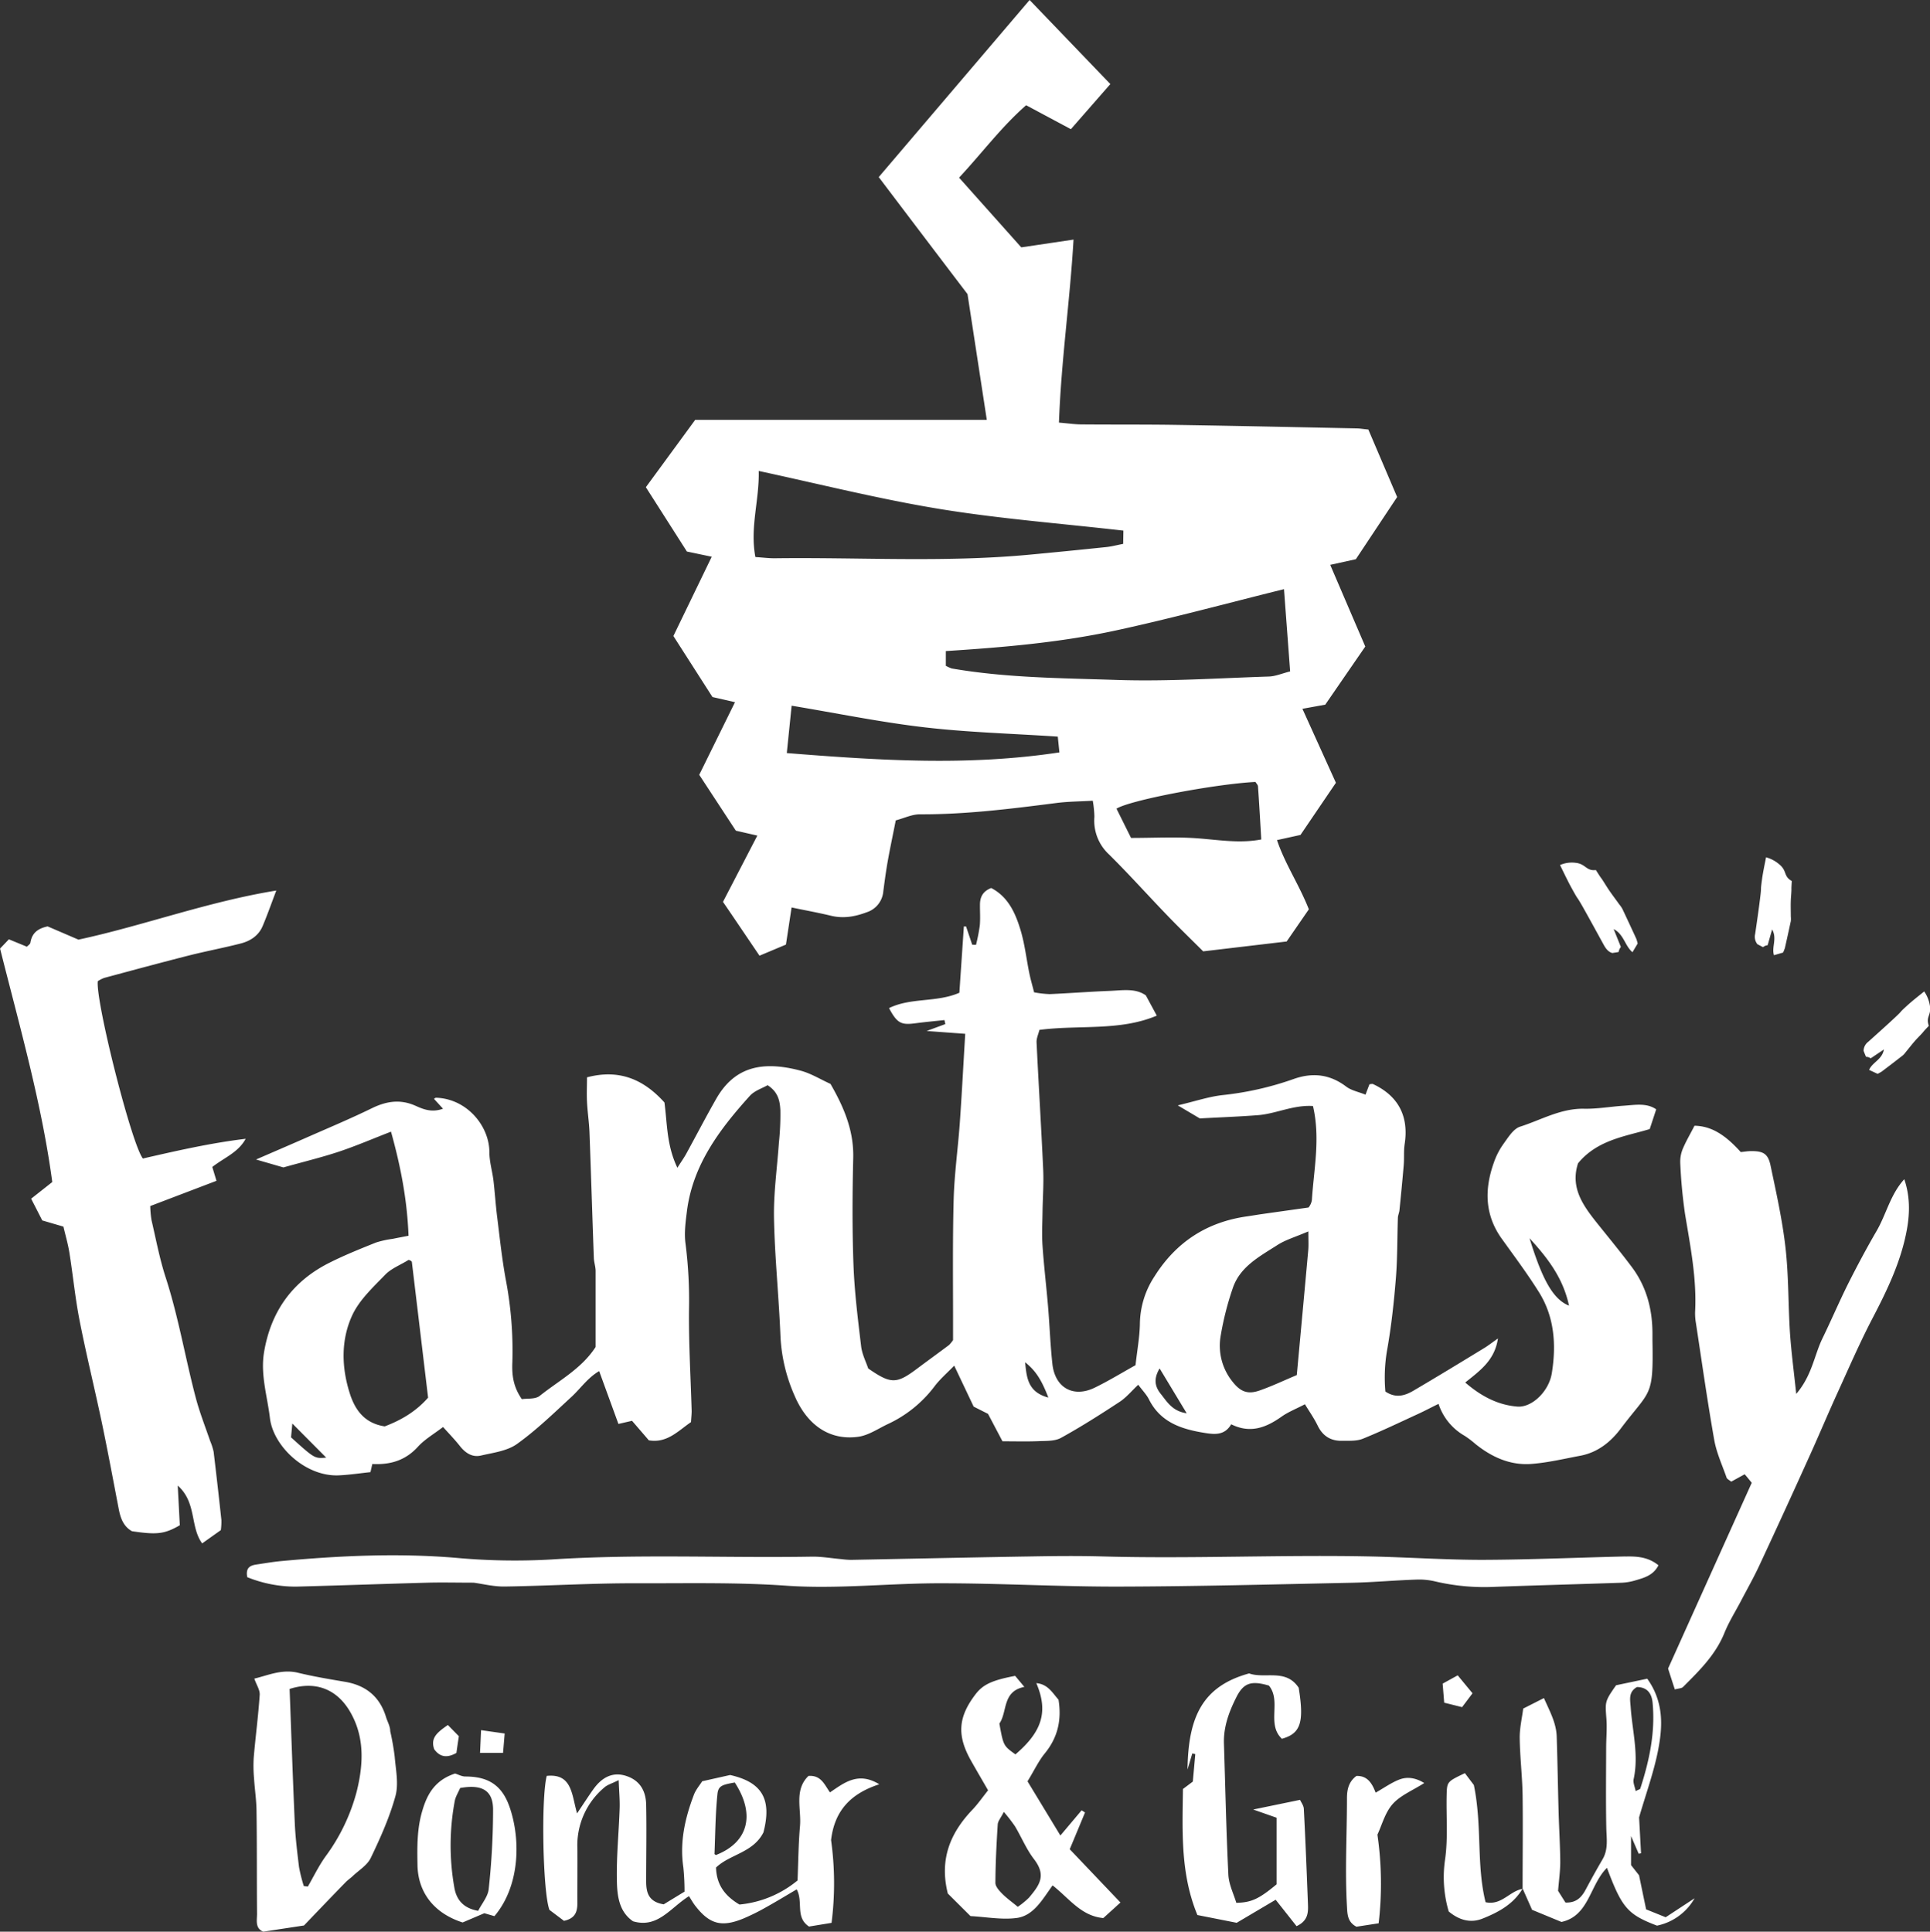 <svg id="Layer_1" data-name="Layer 1" xmlns="http://www.w3.org/2000/svg" viewBox="0 0 782.6 783.41"><rect x="0" y="0" width="782.6" height="783.41" fill="#333333" stroke="none"/><defs><style>.cls-1{fill:#fff;}</style></defs><title>logo</title><path class="cls-1" d="M860.28,402.3c3.32,9.81,8.92,17.95,12.92,28.07l-9,13.05-33.85,4c-4.83-4.83-9.83-9.66-14.65-14.67-7.87-8.17-15.45-16.64-23.51-24.62a18.65,18.65,0,0,1-5.95-15.27,42.78,42.78,0,0,0-.66-6.53c-5.16.3-10,.31-14.72.92-18.41,2.35-36.81,4.68-55.43,4.59-3.13,0-6.27,1.54-9.74,2.47-1.18,6-2.3,11.21-3.24,16.49-.72,4.06-1.27,8.15-1.8,12.24a9.77,9.77,0,0,1-6.8,8.55c-4.72,1.77-9.39,2.6-14.4,1.39s-10-2.11-16-3.36c-.8,5.26-1.51,10-2.29,15.06l-10.72,4.5c-5.09-7.49-10-14.81-14.81-21.83l13.93-26.88-8.72-2L626,375.82c4.68-9.5,9.42-19.12,14.5-29.45l-9.13-2.09-15.85-24.75c5.22-10.78,10.23-21.15,15.55-32.15L621,285.27l-16.64-26.09,20-27.31H742.61c-2.58-16.8-5.21-34-7.82-51-12-15.77-23.8-31.33-36-47.46l61.18-71.82,32.74,34.09-16,18.3-18.15-9.71c-10,8.76-17.77,19.24-27.19,29.37l25.22,28.27,21.19-3.15c-1.45,24.91-5,49.05-5.91,74.22,3.62.31,6.34.71,9.07.74,12.66.11,25.33,0,38,.19,24.5.38,49,.92,73.52,1.42,1.27,0,2.54.24,4.86.46L909,263.17l-16.75,25.22-10.39,2.28c4.79,11.16,9.32,21.73,14.22,33.13-5.31,7.7-10.82,15.71-16.23,23.57l-9.26,1.68,13.58,30L869.81,400.2ZM798,276.79c-25.59-2.93-50.24-4.81-74.55-8.79S675.2,258,650.12,252.59c.32,11.7-3.63,22.83-1.35,34.91,3,.2,5.53.53,8,.5,34.27-.43,68.58,1.76,102.82-1.42q15.74-1.47,31.45-3.12c2.23-.23,4.41-.82,6.87-1.3ZM726,331.61a16.16,16.16,0,0,0,2.35,1.07c22.13,3.84,44.57,3.92,66.89,4.66,20.55.69,41.17-.72,61.75-1.38,2.65-.08,5.26-1.23,8.62-2.08-.84-11.32-1.64-21.93-2.49-33.35-23.35,5.79-45.69,11.88-68.29,16.77s-45.56,6.84-68.83,8.34ZM661.51,367c37.61,3,73.62,5.34,110.54-.27-.29-2.83-.5-4.88-.65-6.4-18.68-1.24-36.46-1.72-54.06-3.77-17.76-2.07-35.34-5.68-53.87-8.77C662.85,353.91,662.26,359.68,661.51,367Zm190,11.71c-16.22.85-50.46,7.29-56.31,10.83l5.9,11.88c9.22,0,18-.49,26.72.14s17.2,2.17,26.09.48c-.46-7.66-.84-14.56-1.33-21.46C852.56,379.9,851.88,379.28,851.53,378.69ZM802.92,615.25c.68-6.19,1.7-11.54,1.77-16.91a35.72,35.72,0,0,1,5.86-19c8.78-14,21.31-22.17,37.68-24.45,2-.29,4.07-.65,6.11-.94,5.74-.82,11.49-1.62,18.72-2.64a6.21,6.21,0,0,0,1.37-3.08c.78-12.46,3.5-24.94.44-38.08-8-.51-14.93,3.12-22.23,3.7s-14.88.85-23.65,1.33l-8.94-5.3c7.21-1.69,12.8-3.62,18.53-4.2a125.65,125.65,0,0,0,28.6-6.54c7.66-2.67,14.6-1.84,21.18,3.14,2.1,1.59,5,2.12,7.81,3.26.75-2,1.18-3.09,1.61-4.23.49,0,1.06-.24,1.44-.06,10.28,4.79,14.56,13.08,12.83,24.3-.43,2.78-.14,5.67-.38,8.49-.51,6.15-1.12,12.29-1.74,18.43-.11,1-.59,2-.63,3-.28,8.2-.16,16.44-.82,24.62-.79,9.73-1.85,19.48-3.56,29.09a65.19,65.19,0,0,0-.69,16.75c4.17,2.81,7.85,1.72,11.26-.27,9.52-5.59,19-11.36,28.39-17.1,1.72-1,3.33-2.27,6-4.15-1.34,8.92-7.23,13-13.27,17.87,6.48,5.6,13.26,9.12,21.1,9.76,5.93.49,12.8-6.15,14-13.47,1.85-11.46,1.13-22.81-5.21-32.94-4.64-7.42-9.91-14.46-15-21.56-7-9.69-7.14-20.09-3.32-30.87a29.46,29.46,0,0,1,3.86-7.58c1.94-2.67,4.06-6.22,6.82-7.1,8.52-2.72,16.48-7.45,25.91-7.27,5.37.11,10.76-.87,16.15-1.23,4.56-.3,9.25-1.23,13.13,1.47l-2.63,8c-9.5,2.92-21.22,4.28-29.07,13.89-3.33,10.25,2.43,17.63,8.32,25,4.51,5.63,9.1,11.2,13.44,17,6.13,8.15,8.5,17.54,8.42,27.64,0,.77,0,1.55,0,2.32.43,23.34-.88,19.7-12.86,35.63-4.11,5.47-9.38,9.67-16.37,11-6.57,1.23-13.12,2.8-19.76,3.32-8.6.68-16.13-2.72-22.79-8.07a40.82,40.82,0,0,0-4.31-3.28,23.23,23.23,0,0,1-10.66-13c-3,1.46-5.57,2.84-8.25,4.07-7.47,3.44-14.87,7-22.49,10.09-2.51,1-5.59.78-8.41.82-4.54.08-7.81-1.93-9.86-6.16-1.41-2.93-3.32-5.62-5.16-8.66-3.61,1.89-6.77,3.11-9.44,5-6.24,4.43-12.66,7-20.45,3.12-2.59,4.46-6.56,4.15-10.32,3.57-9.4-1.47-18.2-4.09-23-13.6-1-2-2.64-3.67-4.38-6-2.78,2.61-4.92,5.26-7.64,7-7.74,5.09-15.58,10.07-23.68,14.54-2.51,1.38-6,1.21-9,1.33-4.85.2-9.72.06-14.73.06L743.11,635l-5.83-2.95-7.88-16.61c-2.91,3-5.79,5.47-8,8.41a50,50,0,0,1-19,15.32c-3.91,1.86-7.76,4.53-11.88,5.11-11.42,1.59-20.67-4.48-25.88-16.72a67.3,67.3,0,0,1-5.7-24c-.63-16-2.31-31.88-2.62-47.84-.2-10.25,1.28-20.54,2-30.82a108.44,108.44,0,0,0,.58-13.1c-.2-3.5-.75-7.25-5.18-10.1-2.17,1.26-5.29,2.22-7.18,4.3C634.27,519.6,623.37,534,621,552.88c-.54,4.32-1.15,8.82-.56,13.07a181.38,181.38,0,0,1,1.41,26.87c-.14,13.65.69,27.32,1.08,41,0,1.28-.15,2.56-.27,4.52-5.15,3.51-9.71,8.66-17.1,7.38-2.46-2.86-4.62-5.38-6.81-7.91l-5.51,1.27c-2.53-6.95-5.07-13.89-7.81-21.43-4.7,2.75-7.54,7.06-11.21,10.44-7.17,6.61-14.22,13.47-22.11,19.12-4,2.85-9.62,3.53-14.62,4.69-3.58.83-6.39-1.09-8.65-4-2.05-2.58-4.36-4.95-6.71-7.58-3.76,2.88-7.44,5-10.13,7.94-4.94,5.48-11,7.46-18.56,7.07l-.75,3.3c-4.12.43-8.43,1.09-12.77,1.3-13.53.64-26.64-11.76-28-23.23-1.05-8.89-3.91-17.6-2.37-26.76,2.81-16.73,11.7-28.94,26.88-36.42,6-3,12.25-5.5,18.47-8a38.29,38.29,0,0,1,6.72-1.49c1.95-.4,3.9-.76,6.51-1.27-.56-14.4-3.1-27.85-7.11-42.21-7.5,2.9-14.24,5.82-21.19,8.13s-14.35,4.1-22.45,6.37l-11.09-3.21c7.36-3.2,13.39-5.78,19.39-8.42,9.2-4.07,18.5-7.94,27.53-12.35,5.95-2.91,11.57-3.79,17.8-1,3.12,1.4,6.54,2.83,11.1,1.17l-3.66-4c.12-.06.49-.46.84-.45,12.57.41,21.63,11.52,21.62,22.11,0,3.81,1.18,7.62,1.65,11.45.58,4.85.87,9.74,1.48,14.59,1.05,8.42,1.94,16.89,3.45,25.23a153.34,153.34,0,0,1,2.74,33.86c-.21,5,.24,9.81,3.85,15,2.18-.35,5.47.1,7.26-1.34,7.81-6.24,16.95-11,22.65-19.82,0-10.21,0-20.5,0-30.79,0-1.78-.66-3.56-.72-5.35-.62-17-1.13-34-1.77-51-.16-4.1-.81-8.19-1-12.3-.17-3.27,0-6.56,0-9.92,13.26-3.49,23.12,1,31.4,10.2,1.16,8.63.83,17.25,5.24,26.48,1.59-2.51,2.66-4,3.54-5.59,4.08-7.44,8-15,12.2-22.37,7.38-12.93,18.59-15.58,34.26-11.41,4.18,1.11,8,3.51,12.09,5.36,5.4,9.38,9.48,18.86,9.22,30-.35,14.46-.43,29,.1,43.41.41,11,1.79,22,3.1,33,.39,3.25,2,6.36,2.88,9,9.22,6.37,11.45,6.33,19.71.15,4.34-3.25,8.73-6.43,13.07-9.67a14.06,14.06,0,0,0,1.62-2v-7.6c0-16.54-.2-33.09.25-49.62.29-10.28,1.75-20.52,2.48-30.79.83-11.77,1.44-23.55,2.2-36.2l-15.65-1.14,7.58-2.8-.35-1.63c-4,.43-7.92.79-11.86,1.31-5.72.76-7.35-.05-10.62-6.16,8.9-4.37,19.29-2.19,28.53-6.23.61-9.07,1.22-18,1.82-26.89l.89,0,2.49,7.4,1.54.07a74.39,74.39,0,0,0,1.53-7.76c.27-2.81.05-5.68.08-8.52,0-3.09,1.16-5.48,4.57-6.78,6.93,3.62,9.84,10.26,11.91,17.15,1.7,5.65,2.34,11.6,3.53,17.41.51,2.49,1.23,4.93,1.94,7.75a42.25,42.25,0,0,0,6.31.72c8.16-.35,16.31-1,24.47-1.31,5.1-.21,10.38-1.16,14.54,1.84l4.43,8.2c-15,6.35-31.41,3.68-47.59,5.78-.42,1.72-1.24,3.41-1.16,5.07.83,17.24,1.91,34.47,2.69,51.71.25,5.65-.19,11.33-.27,17-.06,4.61-.33,9.24,0,13.82.56,8.22,1.55,16.41,2.24,24.62.64,7.7.91,15.44,1.74,23.12,1,9.73,8.41,14,17.16,9.77C792,621.64,797.49,618.26,802.92,615.25ZM873,561c-5.2,2.24-9.22,3.38-12.57,5.54-7.08,4.55-15,8.66-18,17.25a120.55,120.55,0,0,0-4.95,19.36A23.21,23.21,0,0,0,842.3,622c3.11,3.93,6,5.2,10.78,3.57,5-1.73,9.9-4.07,15.23-6.31,1.58-17.18,3.14-33.95,4.65-50.72C873.13,566.57,873,564.56,873,561ZM516.06,628.42c-2.26-18.9-4.41-36.95-6.58-55,0-.2-.29-.42-.49-.55a4.13,4.13,0,0,0-.85-.32c-3.14,2-6.92,3.39-9.46,6-4.94,5.11-10.54,10.27-13.41,16.53-4.6,10-4.34,21.12-.92,31.75,2.14,6.67,6,12,14.12,13.24C505,637.6,511.1,634.1,516.06,628.42Zm446.63-64.65c5.3,17.26,9.71,24.82,16,27.34C976.24,579.64,969.76,571.51,962.69,563.77Zm-150,52.8c-2.77,4.62-1.62,7.72.48,10.35,2.5,3.11,4.63,7,10.49,7.83ZM460.48,644.52c9.57,8.63,9.57,8.63,14.26,8.22L461,638.91C460.81,641.18,460.64,642.85,460.48,644.52Zm307.09-16.13c-2.85-7.43-5.26-11-9.43-14.33C758.79,620.24,759.16,626.14,767.57,628.39ZM382.12,459.52a12.92,12.92,0,0,1,2.57-1.32c11.45-3.08,22.89-6.18,34.38-9.1,7-1.77,14.1-3.09,21.08-4.89,3.86-1,7.17-3.17,8.8-7,1.89-4.45,3.48-9,5.55-14.45-27.85,4.52-54,14.28-80.22,19.91l-12.5-5.37c-4.68,1-6.43,3.24-7,6.65-.11.59-.91,1.05-1.41,1.59l-7.3-3-3.58,3.75c8.16,32.35,16.94,63.11,21.17,94.69l-8.57,6.76c1.76,3.42,3.15,6.14,4.51,8.81l8.58,2.51c.85,3.63,1.87,7.08,2.43,10.6,1.46,9.15,2.34,18.41,4.13,27.49,2.73,13.92,6.14,27.7,9.06,41.58,2.43,11.61,4.58,23.27,6.83,34.91.71,3.66,1.9,7,5.34,8.94,10.09,1.51,13.19,1.18,19.41-2.41-.23-4.53-.5-9.5-.84-16.1,7.77,6.93,4.93,16.63,9.9,23.46l7.58-5.39a26.45,26.45,0,0,0,.22-4.11q-1.49-13.82-3.14-27.62a23.94,23.94,0,0,0-1.41-4.4c-2-5.85-4.28-11.62-5.85-17.58-4.27-16.19-7-32.75-12.18-48.73-2.47-7.59-3.94-15.51-5.76-23.3a42.67,42.67,0,0,1-.51-5.68l26.86-10.24-1.7-5.61c4.75-3.75,10.46-5.81,13.54-11.43-14.26,1.71-28.12,4.89-41.69,8C395.72,525.36,381.19,467.63,382.12,459.52ZM1006,442.37q-2.81-6.12-5.68-12.2a11.73,11.73,0,0,0-1.26-1.81c-1.71-2.41-3.54-4.74-5.11-7.24-3.43-5.48-.9-1.22-4.36-6.67h-.07c-3.84.44-4.05-2.44-8-2.92a12,12,0,0,0-6.47.88c1.58,3.2,3.09,6.43,4.8,9.53,3.31,6,1.24,1.84,4.62,7.79,2.81,5,5.53,10,8.28,15,.87,1.58,1.87,2.94,3.53,3.36,4.17-.69,1.59.05,3.44-2.46l-2.92-7.24c4.15,2.1,4.6,6.93,7.64,9.37.74-1.26,1.42-2.39,2.09-3.51A17.08,17.08,0,0,0,1006,442.37Zm60.18,3.94q1.26-5.55,2.45-11.14a9.15,9.15,0,0,0,0-1.89c0-2.54-.12-5.09.06-7.61.4-5.51,0-1.3.34-6.81l-.06,0c-3.32-1.91-1.84-3.9-4.7-6.45a13.83,13.83,0,0,0-5.68-3.13c-.58,3-1.22,5.92-1.63,8.91-.79,5.77-.06,1.9-.78,7.68-.59,4.83-1.3,9.65-2,14.46a4.84,4.84,0,0,0,.9,4.19c3.74,1.94,1.25.94,4.17.39.5-1.79,1.06-3.76,1.81-6.37,2.11,3.74-.29,7.13.74,10.44l3.69-1.07A12.39,12.39,0,0,0,1066.14,446.31Zm39.13,50q4.43-3.33,8.79-6.74a9.58,9.58,0,0,0,1.21-1.39c1.59-1.9,3.07-3.9,4.78-5.66,3.73-3.87.8-1,4.5-4.88l0-.07c-1.31-3.59,1-4.11.47-7.89a14,14,0,0,0-2.34-6c-2.28,1.85-4.61,3.64-6.78,5.61-4.18,3.8-1.22,1.38-5.37,5.25-3.45,3.22-7,6.37-10.5,9.53a4.7,4.7,0,0,0-1.93,3.72c1.61,3.89.35,1.52,2.9,3l5.34-3.58c-.74,4.17-4.66,5.14-6,8.29l3.45,1.6A10.89,10.89,0,0,0,1105.27,496.29ZM1025.05,527a13.79,13.79,0,0,0-1.26,6,205.09,205.09,0,0,0,1.92,20.75c2.17,13.23,4.83,26.38,4.11,39.9a23.15,23.15,0,0,0,.35,4.62c2.41,15.78,4.63,31.58,7.41,47.29.92,5.23,3.24,10.22,5,15.28.22.61,1.1,1,1.89,1.65l5.45-3c1,1.13,1.74,2.08,2.87,3.45-11.4,25.32-22.81,50.64-33.93,75.35,1.11,3.44,1.87,5.8,2.74,8.46,1.5-.42,2.74-.39,3.34-1,6.55-6.55,13.17-13,16.77-21.91,1.82-4.5,4.46-8.68,6.72-13,2.5-4.78,5.18-9.49,7.45-14.38q10.46-22.44,20.63-45c3.71-8.19,7.18-16.5,10.91-24.68,4.7-10.31,9.21-20.73,14.45-30.76,6-11.5,11.57-23.11,13.86-35.95,1.2-6.67,1.23-13.46-1.09-20.23-5.67,6.21-7.3,14.24-11.24,21s-7.8,14-11.39,21.11c-3.69,7.38-6.93,15-10.54,22.41-3.35,6.88-4.19,15-10.64,22.54-1-9.41-2-17-2.53-24.55-.75-11.56-.52-23.22-1.82-34.71-1.27-11.22-3.75-22.33-6.08-33.41-1-4.74-2.94-5.8-7.75-5.8-1.51,0-3,.27-4.32.39-6.64-7.4-12.27-10.56-18.76-10.68C1028.06,521.15,1026.35,524,1025.05,527Zm-23.48,165.82c-19.33.45-38.67,1.32-58,1.38-15.2,0-30.39-1.06-45.6-1.38-36.08-.74-72.18,1-108.27,0-9.81-.27-19.64-.18-29.45,0-24.25.39-48.5.93-72.75,1.39a35.64,35.64,0,0,1-3.85-.3c-4.1-.36-8.21-1.1-12.3-1-35.1.58-70.2-1.14-105.32,1.14a261.31,261.31,0,0,1-38.42-.65c-23.61-2-47.45-.9-71.14,1.3-3.33.31-6.63.89-9.95,1.38-2.53.37-4.55,1.23-3.79,5.15a52.22,52.22,0,0,0,19.86,3.83c17.79-.47,35.57-1.12,53.36-1.6,5.9-.16,11.81,0,18.6,0,3.55.47,8.09,1.63,12.61,1.56,17.79-.27,35.58-1.38,53.37-1.32,20.35.06,40.67-.45,61.09,1,20.75,1.41,41.74-1.05,62.63-1,24,0,47.94,1.4,71.91,1.35,31.49-.07,63-.91,94.45-1.56,8.75-.18,17.48-1,26.23-1.28a28.06,28.06,0,0,1,7.64.75,87.32,87.32,0,0,0,23.79,2.2c17.27-.63,34.54-1.09,51.81-1.68a22.26,22.26,0,0,0,5.31-.89c3.64-1.08,7.45-2,9.57-6.19C1010.78,693,1006.2,692.74,1001.57,692.85Zm-437.41,89c10.33-1.06,10.1,7.56,12.31,15.21,2.68-4,4.56-6.92,6.58-9.76,3.74-5.26,8.21-7.06,13.22-5.47,5.17,1.64,8.1,5.48,8.22,11.81.2,10.33,0,20.66,0,31,0,4.45.9,8.29,7.11,9.3l8.44-5.15a94,94,0,0,0-.48-9.82c-1.53-10.28.67-20,4.27-29.45.8-2.11,2.38-3.91,3.37-5.49l11.33-2.54c13,2.92,17,9.86,13.5,23.29-4.19,8.28-13.59,8.83-19.22,14.24.2,7,3.6,11.49,9.49,15a43.39,43.39,0,0,0,23.57-9.77c.3-7.44.36-14.82,1-22.15.57-6.88-2.45-14.55,3.43-20.24,5.08-.36,6.42,3.42,8.71,6.68,5.74-3.85,11.38-8.57,20-3.29-11.25,3.68-18.1,10.36-19.55,22.62a126.62,126.62,0,0,1,.2,33.58l-9.14,1.5c-5.72-3.77-2.22-10-5-15.08-4.34,2.55-8.44,5.05-12.63,7.38a87.11,87.11,0,0,1-9,4.45c-8.84,3.64-13.71,2.3-19.51-5.18-.94-1.21-1.68-2.57-2.54-3.9-7.71,4.88-12.67,13.12-22.67,10.2-5.72-3.9-6.43-10.38-6.56-16.41-.21-9.76.79-19.54,1.12-29.31.12-3.45-.22-6.9-.39-11.53-2.81,1.39-4.54,1.86-5.75,2.92a30.63,30.63,0,0,0-11,24.59c.12,7.49-.06,15,0,22.48,0,3.45-.92,6.12-5.43,7.07l-5.89-4.44C562.58,829.07,561.84,791,564.16,781.88Zm76.28,2.67c-5.23.94-6.71,1.36-7.06,4.76-.82,8-.86,16.15-1.19,24.23,0,.14.38.29.58.44C645.83,808.83,648.9,797.57,640.44,784.55Zm-174.73,58L449.22,845c-3.41-1.43-2.51-4.63-2.53-7.31-.12-14,0-27.89-.21-41.84-.05-4.36-.73-8.7-1-13.06a56.14,56.14,0,0,1-.12-8.5c.73-8.45,1.85-16.87,2.42-25.32.14-2-1.29-4-2.19-6.61,5.44-1.25,11.17-4,17.83-2.34,6.25,1.51,12.62,2.57,19,3.65,8.44,1.44,14.05,6,16.58,14.28.59,1.94,1.7,3.73,1.71,5.76a103.75,103.75,0,0,1,1.8,10.25c.43,5.33,1.67,11,.32,16-2.37,8.63-6.11,17-10,25.09-1.41,3-4.81,5-7.33,7.4-.93.88-2,1.59-2.9,2.51C476.89,830.82,471.23,836.75,465.71,842.51Zm-5.81-96c.69,18.26,1.3,36.46,2.11,54.66.27,5.89,1,11.78,1.71,17.63a63.79,63.79,0,0,0,1.94,7.73l1.64.2c2.36-4.09,4.43-8.4,7.17-12.22a77.31,77.31,0,0,0,12.64-26.33c2.73-11.05,3.39-22.37-3-32.9C478.72,746.45,470.16,743.28,459.9,746.56ZM736,838.68l-9.2-9.16c-3.48-13.87,1-24.53,9.91-33.91,2.26-2.36,4.14-5.09,6.42-7.94-2.47-4.29-4.65-8-6.8-11.81-5.9-10.35-5.42-17.81,1.72-27.15,3-3.94,6.69-5.68,16.06-7.46l3.73,4.48c-9.08,1.79-6.79,10.13-10.13,14.87,1.64,9,1.64,9,6.51,12.5,10.88-9.28,13.38-17.43,8.47-28.9,4.7.42,6.53,3.93,9,6.72,1.32,8.15-.27,15.31-5.57,21.79-2.57,3.14-4.33,7-7,11.31L772.45,806l8.61-10.22,1.38.88c-2,4.82-4,9.65-6.2,14.9l20.57,21.61-3.64,3.31-3.32,3c-9-.84-13.75-7.91-20.56-13.25-4,5.48-7.5,12.11-14.31,13.18C748.8,840.29,742.27,839,736,838.68Zm19.18-3.77a31,31,0,0,0,4.55-3.73c4.5-5.31,7-9.11,2-15.62-3.08-4-5.06-8.9-7.69-13.3a68,68,0,0,0-4.52-5.84c-1.25,2.47-2.4,3.75-2.48,5.09-.5,7.89-.9,15.79-.94,23.7,0,1.47,1.53,3.16,2.74,4.38C750.69,831.46,752.87,833,755.16,834.91Zm204.69-7.25c0-12.66.17-25.33,0-38-.12-7.72-1.07-15.42-1.17-23.14-.06-4,.92-8.09,1.42-12l8.4-4.26c2.38,5.38,5,10.08,5.18,15.57.34,10.27.49,20.55.78,30.83.19,6.7.61,13.4.66,20.1,0,3.58-.51,7.17-.88,11.68l3,4.75c4.58.15,6.62-2.29,8.29-5.43q3.27-6.15,6.78-12.17c2.38-4.09,1.57-8.44,1.48-12.83-.21-10.78-.08-21.56-.05-32.35,0-3.86.4-7.75.11-11.59-.54-7.18-.69-7.17,3.91-13.76l12.64-2.66c6.78,9.48,6.27,19.37,4.4,29-1.77,9.07-5,17.86-7.71,27.25.24,4.45.52,9.5.79,14.56l-.95.17c-.79-1.81-1.57-3.63-3.1-7.16V818l3.24,4.12c.93,4.46,1.86,9,2.87,13.83l7.93,3.2,11.72-7.7a22.78,22.78,0,0,1-15.24,11.1c-11.9-4.54-14.22-7.2-20.29-23.44-7,6.91-7.2,19.5-18.45,21.94l-11.92-4.92c-.91-2.06-2.34-5.29-3.78-8.52ZM1005.73,788c1-.58,1.74-.72,1.85-1,3.69-11.34,6.16-22.88,5-34.91-.37-3.73-2.16-6.26-6.34-6.31-3.54,2.05-2.76,5.09-2.54,8.22.68,9.68,3.34,19.27,1.21,29.09C1004.57,784.54,1005.39,786.24,1005.73,788ZM824,779.23c.67-2.25,1.31-4.39,1.94-6.53l1.21.3c-.33,3.75-.67,7.51-1,11.13l-4,3c-.24,17.75-1,34.48,5.86,51.12l15.93,3.15,15.8-9.35,8.47,10.71c4.72-2.18,4.76-5.61,4.62-9-.49-12.87-1-25.74-1.67-38.6-.07-1.35-1.1-2.64-1.53-3.62l-19,3.92,9.49,3.33v27c-7.12,5.92-10.19,7.38-16.33,7.51-1.06-3.56-3-7.38-3.22-11.28-.87-17.75-1.23-35.53-1.8-53.3-.21-6.68,2-12.75,4.9-18.53,3-6.17,6.16-7.08,13.32-5,5.21,6.29-1.07,15.59,5.28,21.58,7.64-2.14,9.07-6.66,6.81-20.69-5.17-7.91-13.79-3.52-20.1-5.82C830.15,745.45,824.28,757.76,824,779.23Zm-297,1.63c1.28.39,2.71,1.2,4.14,1.21,9.22,0,14.81,3.42,17.91,12.23,4.58,13,4.4,32-6.09,44.4l-4.1-1.19-8.79,3.75c-11.51-3.68-18.1-12.07-18.31-23.24-.14-7.46-.22-14.9,2-22.22C515.77,789,519,783.49,527,780.86Zm2.06,5.87c-.81,1.89-1.84,3.47-2.17,5.18a97.52,97.52,0,0,0-.17,35.28c.85,4.89,3.68,8.32,9.65,9.35,1.51-3,4-5.83,4.27-8.88a298.79,298.79,0,0,0,1.77-32.33C542.34,787.67,537.9,785.16,529.06,786.73ZM901,805.65c1.79-3.78,3.07-8.91,6.18-12.41s8.18-5.56,12.81-8.52c-3.61-2.22-7-2.63-10.17-1.39s-6.13,3.35-9.54,5.29c-1.5-4-3.48-6.93-7.8-6.77-3.13,2.31-3.82,5.49-3.83,9,0,14.65-.85,29.3,0,43.95.18,3.12.18,6.27,3.85,8.19l9-1.39A138.16,138.16,0,0,0,901,805.65Zm58.86,22c-5.19.81-8.53,6.82-15,5.4-3.79-15.19-1.32-30.85-4.75-47.52l-3.64-4.82c-7.1,3.42-7.25,3.42-7.39,8.62-.23,8.74.59,17.61-.62,26.21a49.28,49.28,0,0,0,1.45,21.26c4.07,3.41,8.73,4.87,13.64,2.92,6.42-2.54,12.53-5.81,16.27-12.09Zm-32.4-83.25.62,7.73,7.25,1.81c1.52-2,2.83-3.76,4.23-5.62l-6-7.28ZM518.54,771c2.4,3.33,5.33,3.57,9,1.51.25-1.77.53-3.73,1-6.78l-4.47-4.55C519.91,764.1,516.9,766.31,518.54,771Zm19-7.73c-.15,3.37-.27,6-.42,9.21h9.33c.24-2.77.41-4.88.66-7.85Z" transform="translate(-342.47 -61.59)"/></svg>